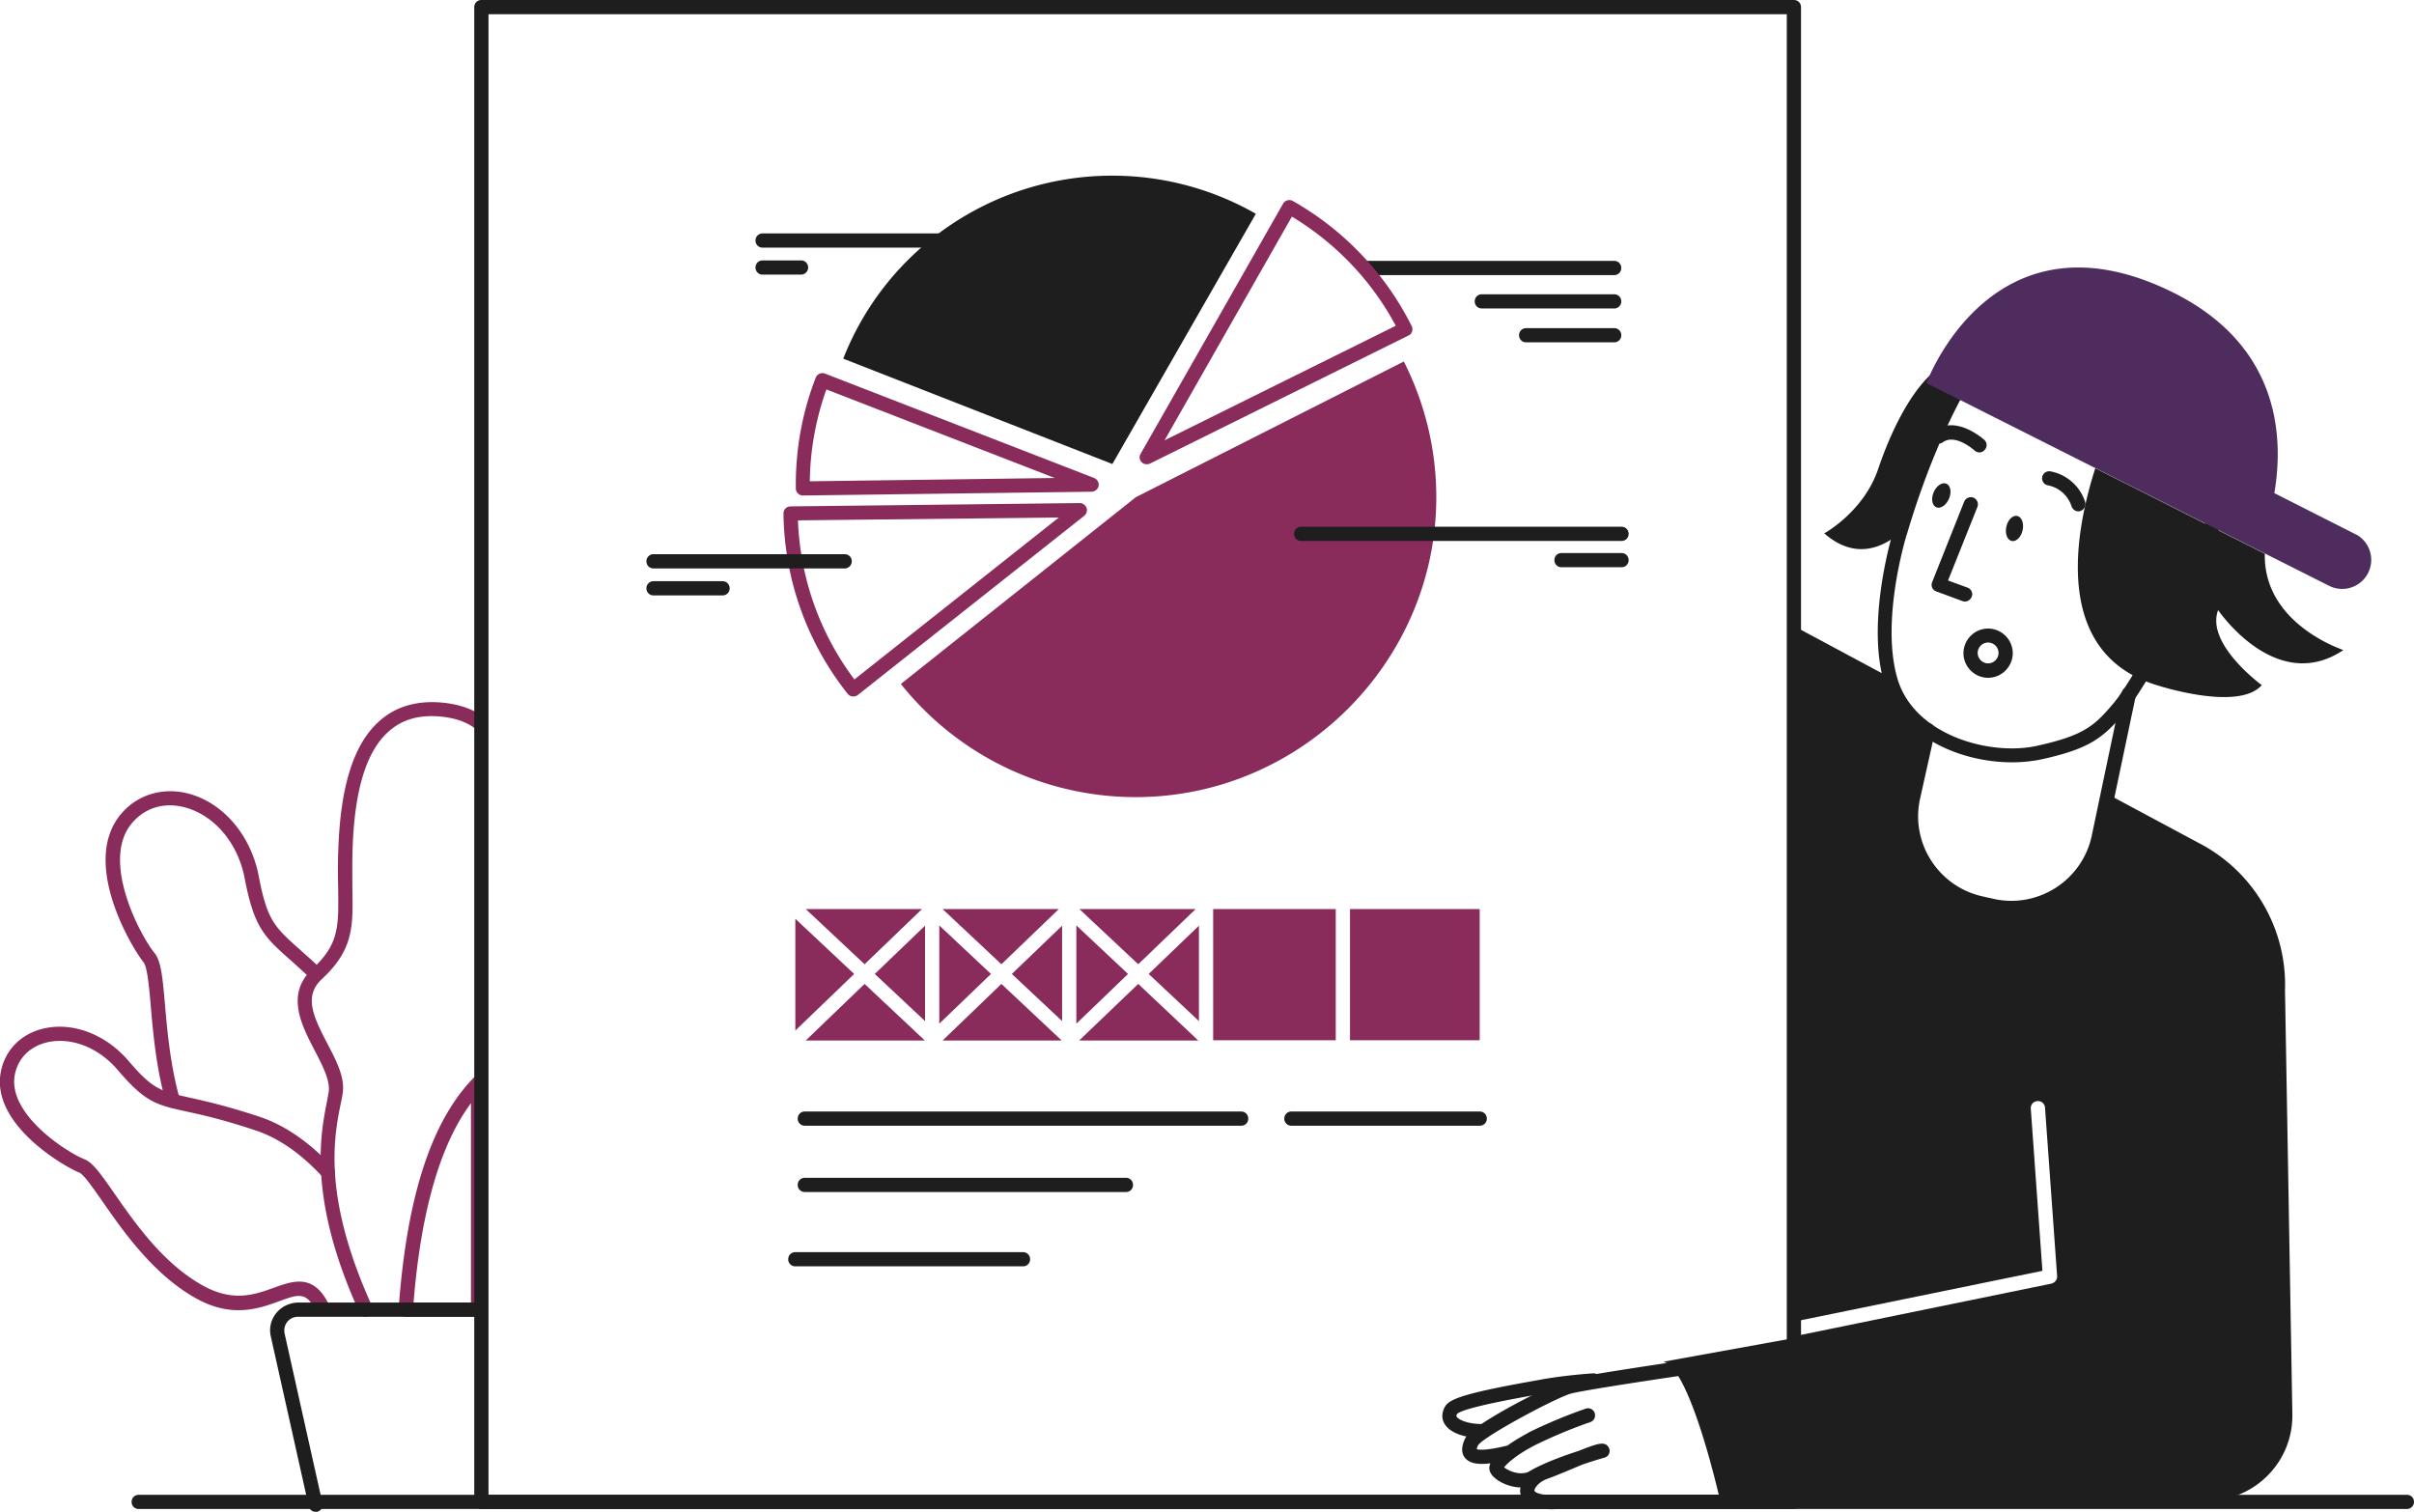 <svg width="281" height="176" fill="none" xmlns="http://www.w3.org/2000/svg"><g clip-path="url(#clip0)"><path d="M20.123 128.982a.853.853 0 01-.8-.606c-1.133-3.996-1.491-7.993-1.767-11.19-.194-2.287-.414-4.657-.856-5.181-1.325-1.626-7.453-11.741-2.512-17.363 1.932-2.205 4.886-3.031 7.84-2.232 4.002 1.102 7.176 4.85 8.087 9.563.994 5.209 1.822 5.926 4.913 8.682.635.578 1.38 1.212 2.209 2.012a.798.798 0 01.027 1.157.802.802 0 01-1.16.028c-.827-.772-1.545-1.406-2.18-1.985-3.146-2.783-4.333-3.831-5.438-9.591-.772-4.106-3.505-7.33-6.9-8.268-2.374-.661-4.61-.027-6.156 1.737-3.837 4.354.939 13.228 2.567 15.213.773.937.939 2.976 1.215 6.091.276 3.142.635 7.055 1.711 10.886.11.441-.138.909-.58 1.02-.055.027-.137.027-.22.027z" fill="#8A2C5B"/><path d="M37.485 152.96a.839.839 0 01-.745-.441c-1.104-2.178-2.043-1.847-4.279-1.02-2.29.827-5.438 1.957-9.55-.303-4.997-2.729-8.585-7.883-10.959-11.3-1.049-1.488-2.208-3.197-2.733-3.39-1.656-.661-10.378-5.622-9.109-11.796.497-2.453 2.291-4.299 4.803-4.933 3.423-.882 7.343.579 10.02 3.693 2.871 3.362 3.754 3.555 7.094 4.299 1.85.414 4.362.965 8.254 2.26 2.926.993 5.796 2.977 8.501 5.898.304.331.304.855-.055 1.158-.331.303-.855.303-1.16-.055-2.511-2.729-5.133-4.548-7.81-5.43-3.782-1.267-6.267-1.819-8.06-2.204-3.479-.772-4.776-1.048-8.006-4.851-2.263-2.646-5.52-3.886-8.336-3.17-1.905.497-3.23 1.819-3.616 3.666-.966 4.658 6.128 9.15 8.115 9.922.966.386 1.96 1.819 3.478 3.996 2.402 3.445 5.714 8.213 10.38 10.748 3.477 1.902 5.989.993 8.197.193 2.236-.799 4.555-1.626 6.321 1.847.194.413.056.909-.358 1.102a.633.633 0 01-.387.111z" fill="#8A2C5B"/><path d="M42.592 153.29a.84.84 0 01-.746-.496c-6.045-13.201-4.527-20.808-3.809-24.446.083-.468.166-.882.22-1.212.194-1.351-.69-3.032-1.628-4.851-1.518-2.921-3.422-6.532-.276-9.481 3.12-2.894 3.064-4.905 3.01-9.315-.029-1.378-.056-2.949.027-4.823.276-7.359 1.85-12.182 4.83-14.772 1.905-1.682 4.361-2.37 7.315-2.095 1.905.193 3.45.716 4.637 1.598.36.276.442.8.166 1.158a.835.835 0 01-1.16.165c-.938-.689-2.208-1.13-3.809-1.295-2.511-.248-4.499.303-6.072 1.681-2.623 2.288-4.003 6.725-4.251 13.587-.055 1.819-.028 3.363-.028 4.713.083 4.465.138 7.138-3.533 10.556-2.07 1.929-1.16 4.134.607 7.496 1.022 1.957 2.098 3.969 1.794 5.843-.055.386-.138.799-.248 1.295-.745 3.749-2.125 10.721 3.671 23.454.194.414 0 .91-.414 1.103-.055.11-.193.137-.303.137zm13.056 0h-8.419a.782.782 0 01-.607-.275.757.757 0 01-.221-.634c.938-12.953 3.754-21.718 8.64-26.816a.796.796 0 01.91-.193c.304.138.525.441.525.771v26.293c0 .469-.359.854-.828.854zm-7.508-1.653h6.68v-23.206c-3.589 4.823-5.824 12.623-6.68 23.206z" fill="#8A2C5B"/><path d="M36.74 176a.829.829 0 01-.8-.634l-4.417-19.788a3.415 3.415 0 01-.083-.744c.027-1.792 1.518-3.197 3.312-3.197H55.51c.47 0 .828.358.828.827a.812.812 0 01-.828.826H34.697c-.883 0-1.6.689-1.6 1.571 0 .111 0 .248.027.359l4.416 19.788c.11.441-.193.882-.635.992-.055-.028-.11 0-.165 0z" fill="#1E1E1E"/><path d="M208.818 175.669H56.034a.813.813 0 01-.828-.827V.827c0-.469.36-.827.828-.827h152.784c.469 0 .828.358.828.827v174.015a.849.849 0 01-.828.827zm-151.956-1.653H207.99V1.654H56.863v172.362z" fill="#1E1E1E"/><path d="M144.475 131.049h-50.79a.813.813 0 01-.828-.827c0-.468.359-.826.828-.826h50.79c.469 0 .828.358.828.826a.813.813 0 01-.828.827zm-13.388 7.717H93.685a.813.813 0 01-.828-.827c0-.468.359-.827.828-.827h37.375c.469 0 .828.359.828.827a.807.807 0 01-.801.827zm-12.007 8.654h-26.5a.813.813 0 01-.827-.827c0-.468.359-.827.828-.827h26.499c.469 0 .828.359.828.827a.813.813 0 01-.828.827zm53.164-16.371h-21.917a.812.812 0 01-.828-.827c0-.468.358-.826.828-.826h21.917c.469 0 .828.358.828.826a.813.813 0 01-.828.827z" fill="#1E1E1E"/><path d="M117.783 113.383l5.851 5.485v-11.107l-5.851 5.622zm-8.447 5.788l6.018-5.788-6.018-5.65v11.438zm29.839-13.339H125.65l6.845 6.421 6.68-6.421zm-22.607 8.709l-6.845 6.586h13.856l-7.011-6.586zm8.723 4.63l6.017-5.788-6.017-5.65v11.438zm-32.711-12.21v13.009l6.847-6.587-6.846-6.422zm8.061 7.58l-6.846 6.586h13.857l-7.011-6.586zm6.68-8.709H93.795l6.846 6.421 6.68-6.421zm32.24 13.036v-11.107l-5.851 5.622 5.851 5.485zm-37.733-5.485l5.852 5.485v-11.107l-5.852 5.622zm30.667 1.158l-6.873 6.586h13.857l-6.984-6.586zm-9.247-8.709h-13.525l6.845 6.421 6.68-6.421zm32.241 0h-14.271V121.1h14.271v-15.268zm16.755 0h-15.099V121.1h15.099v-15.268zM139.506 121.1l.055.028v-.028h-.055zm-7.287-63.223l31.192-15.793a34.94 34.94 0 013.781 15.792c0 19.155-15.789 34.92-34.973 34.92a34.963 34.963 0 01-27.355-13.174l27.355-21.745z" fill="#8A2C5B"/><path d="M187.895 32.025h-28.873a.812.812 0 01-.828-.827c0-.468.358-.827.828-.827h28.873c.469 0 .828.359.828.827a.813.813 0 01-.828.827zm0 3.885h-15.403a.813.813 0 01-.828-.826c0-.468.359-.827.828-.827h15.403c.469 0 .828.359.828.827a.813.813 0 01-.828.827zm0 3.942h-10.241a.813.813 0 01-.828-.827c0-.468.359-.826.828-.826h10.241c.469 0 .828.358.828.826a.813.813 0 01-.828.827zm.855 23.123h-37.292a.813.813 0 01-.828-.826c0-.469.359-.827.828-.827h37.292c.47 0 .828.358.828.827a.812.812 0 01-.828.826zm0 3.059h-6.983a.812.812 0 01-.828-.826c0-.469.358-.827.828-.827h6.983c.47 0 .828.358.828.827a.812.812 0 01-.828.826zm-77.73-37.206H88.772a.813.813 0 01-.828-.827c0-.468.358-.827.828-.827h22.248c.469 0 .828.359.828.827a.83.83 0 01-.828.827zM93.243 31.97h-4.471a.813.813 0 01-.828-.827c0-.469.358-.827.828-.827h4.471c.47 0 .829.358.829.827a.83.83 0 01-.829.827z" fill="#1E1E1E"/><path d="M99.316 81.082a.786.786 0 01-.635-.303 34.4 34.4 0 01-7.48-21c0-.47.359-.828.828-.828l33.648-.386c.359 0 .663.22.801.552.11.33 0 .716-.276.937L99.841 80.917a.91.91 0 01-.525.165zm-6.431-20.505a32.881 32.881 0 006.57 18.52l23.793-18.85-30.363.33zm.579-2.893a.795.795 0 01-.58-.248.792.792 0 01-.248-.58v-.44c0-4.272.773-8.461 2.319-12.457a.837.837 0 011.076-.469l31.33 12.154a.85.85 0 01.524.91c-.055.386-.414.661-.8.689l-33.62.44zm2.733-12.347a32.831 32.831 0 00-1.932 10.693l28.514-.386-26.582-10.307zm37.292 8.709a.855.855 0 01-.607-.248c-.249-.276-.304-.662-.111-.965l16.59-29.131a.837.837 0 011.131-.303 34.492 34.492 0 0113.83 14.551c.11.193.11.414.055.634-.083.22-.221.386-.414.469l-30.088 14.91a.972.972 0 01-.386.083zm16.893-28.828l-14.823 26.044 26.913-13.339c-2.815-5.264-6.983-9.619-12.09-12.705z" fill="#8A2C5B"/><path d="M146.186 24.887a33.65 33.65 0 00-16.506-4.437h-.552c-13.719.137-25.975 8.571-30.971 21.304l31.329 12.264 16.7-29.131zM98.322 66.172H76.074a.813.813 0 01-.828-.827c0-.468.36-.826.828-.826h22.248c.47 0 .828.358.828.826a.83.83 0 01-.828.827zm-14.215 3.142h-8.033a.813.813 0 01-.828-.827c0-.468.36-.827.828-.827h8.033c.47 0 .828.359.828.827a.813.813 0 01-.828.827zm88.302 98.087c-1.601 0-3.561-.441-4.278-1.681-.359-.634-.304-1.378.138-2.067.607-.937 3.202-1.654 11.013-3.032l.276-.055c1.933-.33 3.92-.551 5.88-.689a.833.833 0 01.883.772.85.85 0 01-.773.882 49.8 49.8 0 00-5.714.661l-.276.055c-2.732.469-9.081 1.599-9.937 2.343-.138.221-.083.303-.055.331.221.386 1.408.882 3.036.854h.028c.442 0 .8.358.828.799.028.469-.331.827-.8.855-.083-.028-.166-.028-.249-.028z" fill="#1E1E1E"/><path d="M180.635 175.697c-2.678 0-3.45-.965-3.644-1.791a1.703 1.703 0 010-.745 5.079 5.079 0 01-1.904-.441c-.332-.137-1.38-.661-1.657-1.433-.11-.303-.082-.606.056-.937-1.546.193-2.457-.027-2.954-.634-.441-.551-.441-1.295 0-2.232.883-1.791 10.379-6.449 11.787-6.863 1.766-.523 16.396-2.645 17.031-2.728.414-.055.828.22.911.634l3.892 16.095a.857.857 0 01-.166.717.838.838 0 01-.662.303H181.38c-.248.027-.497.055-.745.055zm3.671-5.237c-.497.193-1.021.414-1.463.607-.994.413-1.987.827-2.76 1.102-.939.331-1.518 1.103-1.463 1.378.027.138.58.607 2.733.469h20.978l-3.478-14.332c-4.637.662-14.74 2.178-16.037 2.564-1.795.523-10.103 4.96-10.766 6.008-.11.22-.138.386-.165.441.193.082.993.22 3.588-.414 1.077-.771 2.236-1.378 2.622-1.598a60.733 60.733 0 016.487-2.701c.442-.138.911.083 1.049.523.138.441-.083.91-.524 1.048a57.16 57.16 0 00-6.294 2.618c-2.236 1.13-3.367 2.177-3.726 2.646.441.358 1.656.964 2.788.551 1.518-.937 3.974-1.847 5.851-2.453 1.877-.744 2.54-.937 3.009-.827.359.083.607.414.635.8 0 .385-.248.716-.607.799 0 0-1.077.303-2.457.771z" fill="#1E1E1E"/><path d="M265.984 115.285a18.578 18.578 0 00-10.13-17.198l-10.434-5.595-1.132 5.126c-1.242 5.568-6.763 9.095-12.366 7.855l-1.353-.303c-5.576-1.24-9.109-6.752-7.867-12.32l1.739-7.799c-1.987-1.378-3.561-3.252-4.306-5.677-.055-.166-.083-.331-.138-.496l-10.379-5.568-.027 80.394 28.155-5.76-1.353-18.879a.815.815 0 01.773-.882.814.814 0 01.883.772l1.408 19.595c.028.413-.248.772-.662.882l-29.204 5.98v.221l-15.983 2.894c3.147.606 6.625 16.178 6.625 16.178h56.697c5.465 0 9.91-4.438 9.91-9.895v-.165l-.856-49.36z" fill="#1E1E1E"/><path d="M234.157 106.52c-.8 0-1.601-.082-2.429-.275l-1.352-.303c-6.018-1.323-9.827-7.304-8.502-13.312l1.739-7.8a.863.863 0 01.994-.633c.441.11.717.55.635.992l-1.739 7.8c-1.132 5.126 2.125 10.197 7.232 11.354l1.352.303c5.134 1.13 10.213-2.122 11.373-7.22l3.533-16.812a.814.814 0 01.994-.634.813.813 0 01.634.992l-3.533 16.812c-1.159 5.209-5.796 8.736-10.931 8.736z" fill="#1E1E1E"/><path d="M234.185 88.744c-5.714 0-12.863-2.756-14.823-9.15-2.042-6.67.497-16.04 1.049-17.859v-.055c1.463-4.933 4.003-12.154 7.895-18.686 5.603-9.426 16.976-4.024 19.211-2.839 9.303 4.934 11.207 12.154 11.18 17.363-.056 5.568-2.236 9.922-2.347 10.115a.213.213 0 00-.055.11c-.579 1.103-6.487 12.264-8.888 15.103-2.567 3.032-4.085 4.327-9.965 5.595a17.656 17.656 0 01-3.257.303zm-12.201-26.596c0 .028 0 .028-.027.056-.525 1.736-2.954 10.693-1.049 16.922 2.015 6.504 10.738 8.874 16.12 7.716 5.659-1.24 6.791-2.37 9.054-5.043 2.346-2.811 8.667-14.745 8.723-14.883.027-.027.027-.055.055-.082.276-.552 2.098-4.52 2.125-9.343.028-6.863-3.423-12.182-10.296-15.82-1.987-1.047-12.173-5.925-17.003 2.205-3.782 6.339-6.266 13.422-7.702 18.272z" fill="#1E1E1E"/><path d="M221.184 61.9c1.629-5.512 4.223-12.484 7.812-18.492.165-.276.331-.552.497-.8-2.926-2.26-7.619 2.426-10.876 12.017-1.684 4.96-6.266 7.468-6.266 7.468 3.506 3.06 6.68 1.737 8.75 0 .055-.11.083-.193.083-.193zm7.536 8.13a.974.974 0 01-.276-.055l-3.064-1.13a.824.824 0 01-.47-.44.847.847 0 010-.634l3.727-9.37a.847.847 0 011.076-.47.846.846 0 01.47 1.076l-3.423 8.57 2.263.828c.442.165.663.633.497 1.047-.138.358-.469.579-.8.579zm-1.853-11.968c.325-.755.19-1.538-.3-1.748-.49-.21-1.151.232-1.476.987-.324.756-.19 1.538.301 1.748.49.21 1.151-.231 1.475-.987zm8.572 3.666c.177-.803-.101-1.547-.623-1.662-.521-.114-1.087.443-1.264 1.246-.178.803.101 1.546.622 1.661.521.115 1.087-.443 1.265-1.245zm6.503-2.198c-.359 0-.663-.22-.801-.579a3.622 3.622 0 00-2.76-2.452.839.839 0 01-.663-.965.84.84 0 01.966-.661 5.253 5.253 0 014.031 3.555.845.845 0 01-.525 1.047c-.083.055-.166.055-.248.055z" fill="#1E1E1E"/><path d="M230.403 52.668a.879.879 0 01-.552-.22c-.027-.028-2.235-2.013-3.698-.965a.817.817 0 01-1.16-.193.813.813 0 01.193-1.158c2.54-1.846 5.659.965 5.797 1.075a.824.824 0 01.055 1.157.818.818 0 01-.635.304z" fill="#1E1E1E"/><path d="M274.099 62.148l-9.357-4.74c1.187-6.945.441-17.721-12.615-23.757-20.426-9.48-27.879 10.941-27.879 10.941l46.787 23.564a3.383 3.383 0 004.582-1.378 3.372 3.372 0 00-1.38-4.575.213.213 0 01-.138-.055z" fill="#4E2D5E"/><path d="M263.638 64.463l-19.737-9.949c-2.291 7.138-5.161 21.442 7.067 25.218 0 0 9.55 3.17 12.311.027 0 0-6.57-4.795-5.079-8.736 0 0 6.707 9.922 14.574 4.657 0-.027-9.33-3.004-9.136-11.217zm16.534 111.206H16.148a.813.813 0 01-.828-.827c0-.468.358-.826.828-.826h264.024c.469 0 .828.358.828.826a.83.83 0 01-.828.827zm-48.747-96.764a2.884 2.884 0 01-2.871-2.866 2.884 2.884 0 012.871-2.866 2.884 2.884 0 012.87 2.866 2.884 2.884 0 01-2.87 2.866zm0-4.106c-.663 0-1.215.55-1.215 1.212 0 .662.552 1.213 1.215 1.213.662 0 1.214-.551 1.214-1.213 0-.661-.552-1.212-1.214-1.212z" fill="#1E1E1E"/></g><defs><clipPath id="clip0"><path fill="#fff" d="M0 0h281v176H0z"/></clipPath></defs></svg>